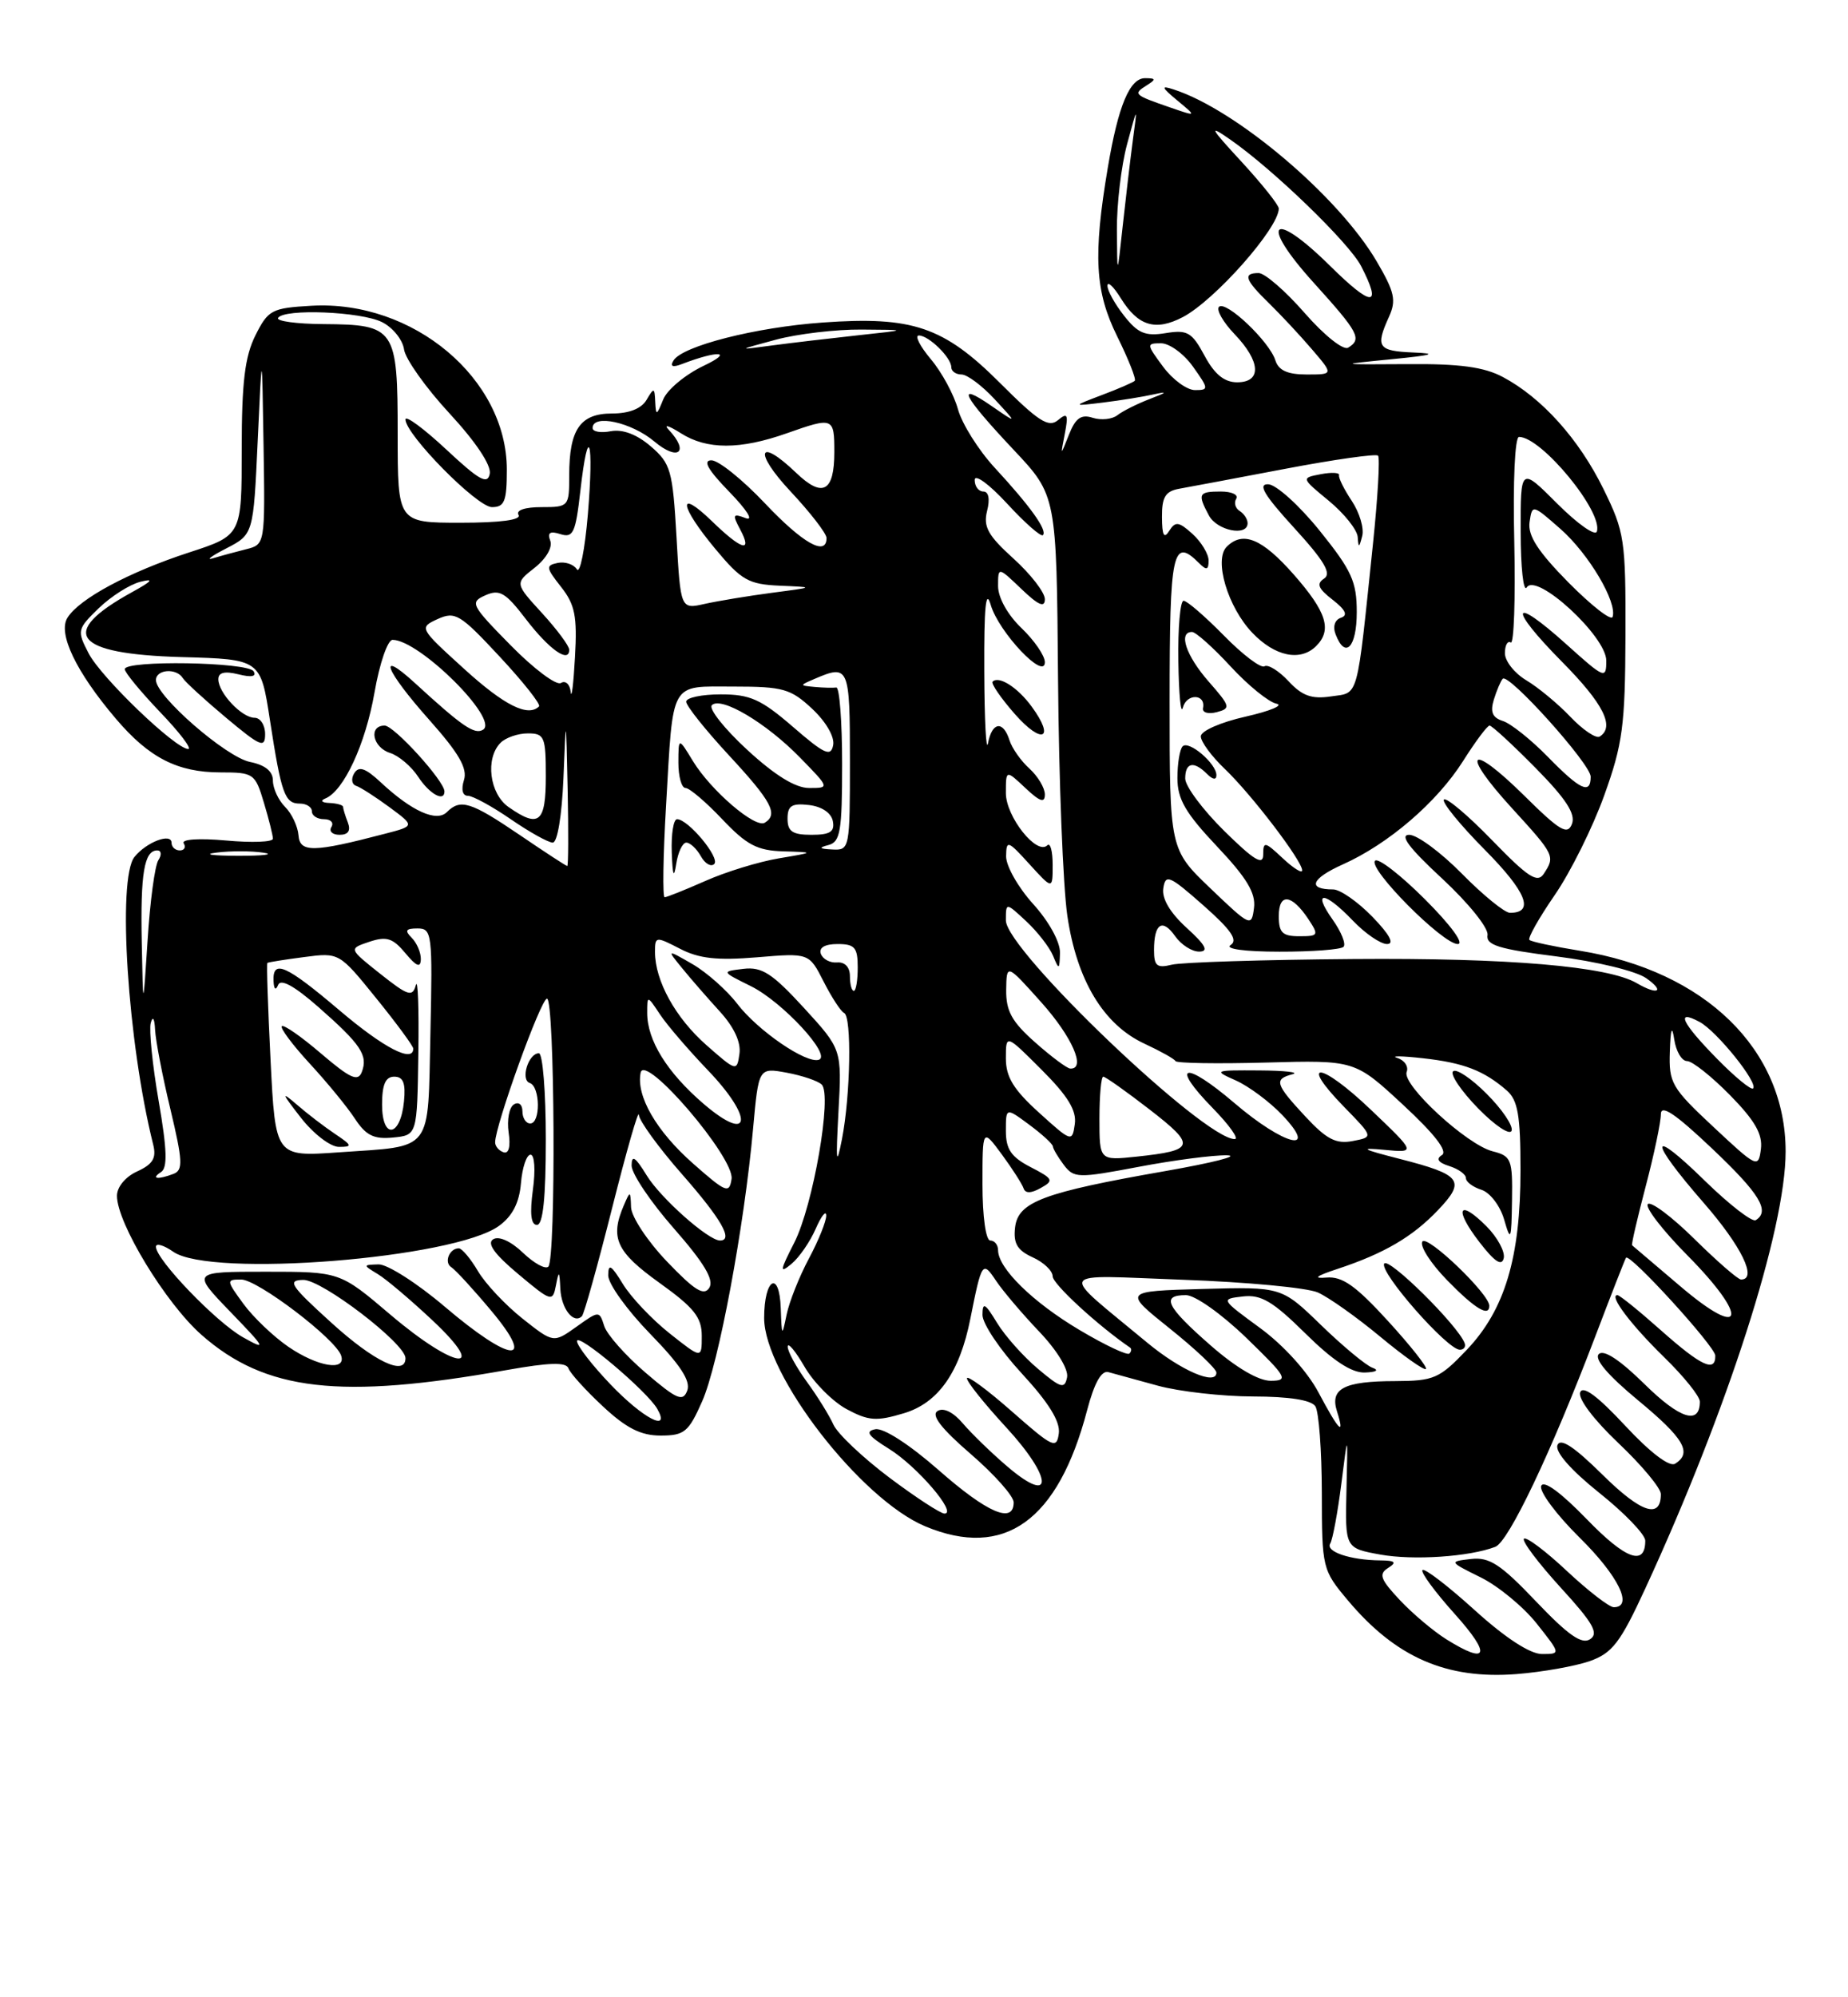 <?xml version="1.0" encoding="UTF-8" standalone="no"?>
<!DOCTYPE svg PUBLIC "-//W3C//DTD SVG 1.1//EN" "http://www.w3.org/Graphics/SVG/1.1/DTD/svg11.dtd" >
<svg xmlns="http://www.w3.org/2000/svg" xmlns:xlink="http://www.w3.org/1999/xlink" version="1.1" viewBox="0 0 237 256">
 <g >
 <path fill="currentColor"
d=" M 203.88 212.91 C 206.78 211.88 207.80 210.55 211.00 203.61 C 221.56 180.72 229.00 157.57 229.00 147.59 C 229.00 134.51 218.68 124.45 202.61 121.86 C 199.28 121.32 196.36 120.70 196.14 120.47 C 195.91 120.24 197.37 117.65 199.39 114.72 C 201.41 111.79 204.27 106.04 205.74 101.94 C 208.11 95.35 208.42 93.01 208.46 81.50 C 208.50 69.18 208.35 68.19 205.64 62.68 C 202.50 56.28 197.73 50.97 192.73 48.32 C 190.33 47.04 187.19 46.61 180.50 46.67 C 171.50 46.73 171.50 46.73 178.50 46.04 C 183.79 45.52 184.46 45.31 181.25 45.18 C 176.71 44.99 176.37 44.49 178.13 40.61 C 179.09 38.50 178.86 37.43 176.56 33.51 C 171.66 25.16 158.51 14.03 150.50 11.46 C 148.85 10.92 148.93 11.17 151.00 12.89 C 153.50 14.96 153.50 14.96 150.00 13.75 C 145.42 12.17 145.30 12.05 147.03 10.96 C 148.29 10.17 148.26 10.03 146.87 10.02 C 144.89 10.00 143.41 13.54 142.07 21.50 C 140.17 32.79 140.43 37.36 143.28 43.12 C 144.72 46.04 145.74 48.60 145.53 48.81 C 145.32 49.01 143.43 49.84 141.32 50.63 C 137.50 52.08 137.50 52.08 141.50 51.59 C 143.70 51.32 146.62 50.85 148.00 50.54 C 149.80 50.14 149.66 50.30 147.50 51.12 C 145.85 51.75 143.96 52.70 143.30 53.22 C 142.64 53.74 141.22 53.89 140.14 53.55 C 138.65 53.07 137.93 53.58 137.09 55.71 C 135.99 58.50 135.99 58.50 136.56 55.58 C 137.04 53.10 136.90 52.84 135.67 53.86 C 134.48 54.85 133.16 54.00 128.27 49.11 C 121.03 41.87 117.04 40.51 105.50 41.34 C 96.91 41.95 87.53 44.34 86.38 46.20 C 85.90 46.97 86.25 47.12 87.43 46.67 C 92.15 44.86 94.18 45.02 90.23 46.89 C 87.89 48.01 85.55 49.95 85.05 51.21 C 84.21 53.29 84.12 53.32 84.03 51.50 C 83.95 49.66 83.86 49.64 82.92 51.25 C 82.26 52.38 80.68 53.00 78.49 53.00 C 74.41 53.00 73.00 55.03 73.00 60.93 C 73.00 64.93 72.94 65.00 69.44 65.00 C 67.32 65.00 66.13 65.40 66.50 66.00 C 66.89 66.64 64.18 67.00 59.06 67.00 C 51.00 67.00 51.00 67.00 51.00 55.62 C 51.00 42.05 50.70 41.61 41.50 41.54 C 38.04 41.52 35.41 41.16 35.66 40.75 C 36.41 39.53 46.29 39.93 49.00 41.29 C 50.38 41.98 51.65 43.56 51.82 44.80 C 52.00 46.03 54.62 49.72 57.65 52.99 C 61.01 56.62 63.02 59.63 62.81 60.72 C 62.53 62.16 61.46 61.56 57.23 57.61 C 54.35 54.93 52.00 53.19 52.00 53.76 C 52.00 55.69 61.18 65.00 63.09 65.00 C 64.70 65.00 65.00 64.26 65.00 60.20 C 65.00 48.53 52.98 38.45 39.95 39.19 C 34.84 39.48 34.39 39.72 32.75 43.00 C 31.40 45.70 31.00 49.03 31.00 57.55 C 31.00 68.61 31.00 68.61 24.25 70.81 C 16.52 73.33 10.17 76.74 8.65 79.18 C 7.39 81.19 9.76 86.13 14.85 92.11 C 19.11 97.13 22.77 99.00 28.29 99.00 C 32.52 99.00 32.73 99.14 33.84 102.87 C 34.48 104.99 35.00 107.08 35.00 107.50 C 35.00 107.93 32.30 108.03 29.00 107.73 C 25.53 107.42 23.23 107.57 23.56 108.09 C 23.87 108.59 23.64 109.00 23.06 109.00 C 22.48 109.00 22.00 108.56 22.00 108.03 C 22.00 106.71 18.79 107.92 17.25 109.83 C 15.01 112.61 16.38 133.68 19.65 146.72 C 20.08 148.44 19.60 149.22 17.60 150.14 C 16.09 150.82 15.00 152.14 15.00 153.27 C 15.00 156.77 21.25 167.05 25.84 171.09 C 34.04 178.31 43.59 179.41 65.00 175.60 C 70.45 174.63 72.61 174.57 72.90 175.38 C 73.11 176.00 75.10 178.19 77.31 180.25 C 80.32 183.06 82.19 184.00 84.72 184.00 C 87.77 184.00 88.31 183.55 90.05 179.61 C 92.16 174.86 95.45 157.24 96.58 144.67 C 97.29 136.83 97.29 136.83 100.90 137.49 C 102.88 137.86 104.90 138.54 105.38 139.01 C 106.75 140.33 104.28 154.54 101.86 159.28 C 100.00 162.92 99.96 163.28 101.51 161.99 C 102.50 161.17 103.89 159.15 104.61 157.50 C 105.33 155.85 105.94 155.08 105.96 155.79 C 105.98 156.50 104.99 158.97 103.75 161.29 C 102.51 163.61 101.22 166.85 100.88 168.50 C 100.29 171.37 100.26 171.33 100.13 167.69 C 99.96 162.71 98.00 163.85 98.00 168.93 C 98.00 176.18 110.36 192.16 118.65 195.63 C 128.81 199.87 135.69 194.95 139.42 180.75 C 140.34 177.26 141.25 175.62 142.15 175.87 C 142.89 176.07 145.75 176.86 148.50 177.61 C 151.25 178.36 156.74 178.98 160.69 178.99 C 165.33 179.00 168.17 179.44 168.69 180.25 C 169.14 180.94 169.51 185.92 169.52 191.33 C 169.53 200.99 169.59 201.23 172.85 205.11 C 179.00 212.44 185.50 215.27 194.50 214.57 C 197.80 214.31 202.02 213.56 203.88 212.91 Z  M 185.50 210.12 C 183.85 209.09 181.16 206.83 179.52 205.08 C 177.03 202.43 176.78 201.75 178.02 200.97 C 179.17 200.24 178.95 200.02 177.00 200.00 C 173.16 199.96 169.96 198.88 170.60 197.84 C 170.91 197.33 171.55 193.89 172.02 190.20 C 172.86 183.50 172.86 183.50 172.68 190.96 C 172.50 198.43 172.50 198.43 177.00 199.25 C 181.25 200.02 188.43 199.54 191.77 198.26 C 193.48 197.60 198.90 186.22 204.51 171.50 C 206.60 166.00 208.41 161.37 208.53 161.21 C 209.00 160.57 219.96 172.58 219.98 173.75 C 220.02 175.96 218.18 175.10 213.00 170.50 C 210.21 168.02 207.71 166.00 207.43 166.00 C 206.29 166.00 209.14 169.78 213.42 173.96 C 215.94 176.41 218.00 178.97 218.00 179.65 C 218.00 182.68 215.44 181.87 210.91 177.41 C 207.75 174.30 205.67 172.93 205.04 173.56 C 204.42 174.18 206.20 176.27 210.04 179.45 C 215.97 184.35 217.07 186.22 214.82 187.61 C 214.10 188.06 211.61 186.16 208.41 182.72 C 204.89 178.94 203.01 177.54 202.65 178.46 C 202.35 179.26 204.40 181.98 207.56 184.97 C 210.55 187.80 213.00 190.74 213.00 191.50 C 213.00 194.74 210.47 193.91 205.54 189.04 C 201.86 185.41 200.11 184.26 199.74 185.23 C 199.41 186.09 201.45 188.42 205.10 191.34 C 208.35 193.93 211.00 196.69 211.00 197.47 C 211.00 200.79 208.48 199.87 203.49 194.71 C 200.14 191.26 197.96 189.67 197.65 190.46 C 197.39 191.16 199.60 194.14 202.58 197.08 C 207.56 201.99 209.52 206.00 206.96 206.00 C 206.38 206.00 203.68 203.91 200.94 201.35 C 198.21 198.79 195.73 196.93 195.44 197.22 C 195.15 197.51 197.27 200.32 200.13 203.46 C 204.31 208.02 205.07 209.35 203.93 210.10 C 202.86 210.81 201.12 209.59 197.00 205.27 C 192.44 200.48 191.01 199.55 188.65 199.82 C 185.81 200.15 185.82 200.16 189.90 202.18 C 192.15 203.29 195.38 205.96 197.08 208.10 C 200.17 212.00 200.17 212.00 197.75 212.00 C 196.23 212.00 193.06 209.94 189.13 206.38 C 185.71 203.28 182.70 200.97 182.43 201.24 C 182.16 201.50 184.02 204.03 186.56 206.86 C 191.29 212.12 190.85 213.46 185.50 210.12 Z  M 114.02 189.36 C 110.62 186.80 107.41 183.76 106.89 182.61 C 106.37 181.45 104.84 178.97 103.47 177.10 C 102.11 175.23 101.01 173.21 101.02 172.60 C 101.04 172.00 102.00 173.15 103.18 175.18 C 104.35 177.20 106.78 179.64 108.57 180.61 C 111.39 182.12 112.39 182.20 115.92 181.14 C 120.33 179.82 123.08 175.91 124.45 169.00 C 125.90 161.72 126.01 161.56 127.74 164.16 C 128.60 165.45 131.07 168.36 133.24 170.64 C 135.53 173.03 137.05 175.51 136.85 176.53 C 136.54 178.07 136.06 177.93 133.11 175.44 C 131.24 173.87 128.88 171.22 127.86 169.54 C 126.32 167.01 126.01 166.84 126.00 168.54 C 126.00 169.67 128.27 173.04 131.04 176.04 C 134.50 179.79 135.99 182.20 135.79 183.72 C 135.52 185.77 135.03 185.54 129.75 180.89 C 126.59 178.11 124.00 176.21 124.01 176.67 C 124.01 177.13 126.27 179.95 129.04 182.95 C 135.02 189.44 135.17 193.05 129.24 188.01 C 127.18 186.26 124.60 183.75 123.49 182.45 C 122.26 181.00 121.01 180.38 120.24 180.85 C 119.38 181.38 120.70 183.09 124.50 186.37 C 127.52 188.98 130.00 191.76 130.00 192.56 C 130.00 195.37 126.64 193.93 120.37 188.42 C 116.63 185.14 113.30 182.99 112.26 183.19 C 110.91 183.45 111.32 184.03 114.01 185.70 C 117.60 187.92 122.82 194.00 121.13 194.00 C 120.62 194.00 117.42 191.91 114.02 189.36 Z  M 169.09 178.47 C 167.68 175.81 164.60 172.41 161.61 170.22 C 156.54 166.51 156.53 166.50 159.40 166.17 C 161.73 165.90 163.25 166.80 167.42 170.92 C 170.94 174.39 173.34 175.98 175.03 175.92 C 176.52 175.87 176.90 175.63 176.00 175.30 C 175.18 175.01 172.22 172.55 169.43 169.85 C 164.36 164.93 164.36 164.93 154.21 165.21 C 144.05 165.50 144.05 165.50 150.02 170.28 C 153.31 172.91 156.00 175.45 156.00 175.93 C 156.00 177.64 151.45 175.67 147.15 172.11 C 135.59 162.51 135.07 163.43 151.71 164.03 C 159.85 164.32 167.63 165.05 169.01 165.66 C 170.39 166.27 173.99 168.82 177.00 171.32 C 180.01 173.82 182.65 175.68 182.87 175.47 C 183.09 175.25 180.89 172.47 177.99 169.30 C 173.87 164.79 172.14 163.57 170.11 163.75 C 168.33 163.90 168.78 163.55 171.50 162.65 C 177.48 160.68 181.17 158.53 184.44 155.08 C 188.02 151.32 187.44 150.57 179.48 148.53 C 174.63 147.29 174.27 147.07 177.55 147.38 C 181.60 147.76 181.60 147.76 175.79 142.22 C 169.35 136.08 166.44 135.80 172.39 141.89 C 176.15 145.74 176.15 145.74 173.48 146.25 C 171.35 146.66 170.13 146.03 167.43 143.13 C 163.54 138.95 163.35 138.32 165.75 137.69 C 166.71 137.44 164.80 137.22 161.50 137.20 C 155.68 137.16 155.59 137.20 158.50 138.49 C 160.15 139.23 162.82 141.21 164.44 142.91 C 169.25 147.97 164.68 146.83 158.31 141.38 C 151.89 135.90 149.97 136.34 155.52 142.02 C 157.66 144.21 158.93 146.00 158.35 146.00 C 154.37 146.00 129.00 121.77 129.00 117.97 C 129.00 115.65 129.00 115.65 131.61 118.08 C 133.04 119.41 134.59 121.40 135.05 122.50 C 135.81 124.36 135.88 124.33 135.94 122.12 C 135.97 120.74 134.53 118.11 132.50 115.87 C 130.57 113.74 129.01 110.98 129.03 109.75 C 129.06 107.64 129.24 107.70 132.03 110.77 C 135.00 114.03 135.00 114.03 135.00 110.85 C 135.00 109.10 134.70 107.97 134.32 108.34 C 132.98 109.69 129.00 104.68 129.00 101.65 C 129.00 98.65 129.00 98.65 131.50 101.00 C 133.37 102.76 134.00 102.97 134.00 101.83 C 134.00 100.99 133.11 99.51 132.03 98.52 C 130.94 97.54 129.78 95.90 129.46 94.87 C 128.65 92.32 127.23 92.52 126.71 95.25 C 126.47 96.49 126.25 92.33 126.23 86.00 C 126.19 77.78 126.43 75.37 127.06 77.54 C 128.08 81.02 134.00 87.29 134.00 84.87 C 134.00 84.05 132.65 82.08 131.00 80.50 C 129.23 78.81 128.00 76.60 128.00 75.13 C 128.00 72.63 128.00 72.63 131.00 75.50 C 133.17 77.58 134.00 77.94 134.00 76.80 C 134.00 75.94 132.19 73.60 129.98 71.60 C 126.71 68.64 126.08 67.52 126.59 65.49 C 126.98 63.96 126.79 63.00 126.11 63.00 C 125.50 63.00 125.00 62.34 125.00 61.52 C 125.00 60.70 126.85 62.05 129.15 64.54 C 131.43 67.02 133.50 68.84 133.75 68.59 C 134.35 67.98 132.12 64.87 127.54 59.92 C 125.49 57.69 123.38 54.34 122.86 52.47 C 122.35 50.60 120.78 47.70 119.37 46.03 C 117.97 44.36 117.28 43.00 117.84 43.00 C 119.11 43.00 122.00 45.83 122.00 47.07 C 122.00 47.58 122.59 48.00 123.31 48.00 C 124.04 48.00 125.95 49.43 127.56 51.17 C 130.50 54.34 130.50 54.34 127.11 52.00 C 122.48 48.81 123.45 50.70 130.00 57.66 C 135.50 63.50 135.50 63.50 135.69 87.00 C 135.79 99.93 136.33 113.59 136.88 117.36 C 138.09 125.65 141.53 131.35 146.79 133.78 C 148.83 134.73 150.61 135.72 150.75 136.00 C 150.88 136.28 156.12 136.36 162.38 136.19 C 173.76 135.88 173.76 135.88 179.93 141.60 C 184.00 145.37 185.70 147.57 184.92 148.05 C 184.13 148.54 184.44 149.01 185.87 149.46 C 187.04 149.83 188.00 150.52 188.00 151.00 C 188.00 151.48 188.89 152.15 189.99 152.50 C 191.09 152.85 192.39 154.55 192.90 156.31 C 193.74 159.22 193.83 159.00 193.91 153.86 C 193.99 148.61 193.82 148.17 191.44 147.57 C 188.12 146.74 179.77 139.04 180.40 137.40 C 180.67 136.70 180.13 135.89 179.19 135.60 C 178.26 135.32 179.75 135.33 182.50 135.64 C 187.72 136.22 190.31 137.22 193.25 139.78 C 194.66 141.02 195.00 142.97 195.00 149.97 C 195.00 161.18 193.00 167.86 188.12 173.00 C 184.60 176.70 183.90 177.00 178.90 177.02 C 172.37 177.03 170.54 177.98 171.46 180.88 C 172.52 184.22 171.70 183.38 169.09 178.47 Z  M 187.83 172.14 C 186.94 169.84 178.07 161.08 177.52 161.96 C 176.86 163.04 185.61 173.00 187.22 173.00 C 187.74 173.00 188.02 172.61 187.83 172.14 Z  M 191.00 167.36 C 191.00 165.85 183.00 158.19 182.41 159.14 C 182.06 159.71 183.49 161.94 185.59 164.09 C 189.16 167.75 191.00 168.86 191.00 167.36 Z  M 190.63 157.17 C 187.03 153.57 186.44 154.95 189.75 159.23 C 191.68 161.73 192.60 162.34 192.85 161.26 C 193.04 160.43 192.04 158.59 190.63 157.17 Z  M 190.65 140.19 C 188.68 138.21 186.74 136.92 186.35 137.32 C 185.95 137.71 187.40 139.84 189.55 142.05 C 191.71 144.26 193.65 145.56 193.86 144.92 C 194.07 144.29 192.63 142.16 190.65 140.19 Z  M 132.32 90.58 C 130.52 88.11 128.10 86.57 127.30 87.37 C 127.07 87.60 128.35 89.47 130.15 91.52 C 133.64 95.49 135.37 94.75 132.32 90.58 Z  M 78.33 177.48 C 75.95 175.00 74.00 172.48 74.00 171.90 C 74.00 170.72 83.02 178.33 84.30 180.59 C 86.04 183.66 82.47 181.80 78.33 177.48 Z  M 82.80 175.95 C 80.23 173.75 77.83 171.05 77.49 169.96 C 76.86 167.98 76.83 167.98 73.92 170.06 C 70.98 172.15 70.98 172.15 67.00 169.00 C 64.82 167.27 62.25 164.54 61.30 162.93 C 60.35 161.32 59.24 160.00 58.84 160.00 C 57.62 160.00 56.91 161.83 57.89 162.43 C 58.40 162.75 60.70 165.25 63.00 168.00 C 68.86 174.99 65.54 174.71 57.05 167.49 C 53.50 164.47 49.67 162.03 48.55 162.06 C 46.53 162.12 46.53 162.14 48.46 163.31 C 49.54 163.96 52.69 166.63 55.46 169.23 C 62.85 176.17 58.36 175.55 50.05 168.49 C 43.59 163.00 43.59 163.00 34.08 163.00 C 24.58 163.00 24.58 163.00 29.54 168.14 C 34.12 172.88 34.24 173.13 31.14 171.39 C 27.70 169.45 20.00 161.45 20.00 159.80 C 20.00 159.30 21.00 159.59 22.22 160.44 C 27.01 163.80 58.26 161.31 64.00 157.12 C 65.72 155.87 66.60 154.16 66.81 151.65 C 66.98 149.64 67.53 148.00 68.04 148.00 C 68.56 148.00 68.69 149.98 68.34 152.50 C 67.93 155.55 68.09 157.00 68.86 157.00 C 69.64 157.00 70.00 153.54 70.00 146.00 C 70.00 139.95 69.60 135.00 69.11 135.00 C 67.76 135.00 66.72 138.41 67.94 138.81 C 69.29 139.26 69.34 144.00 68.00 144.00 C 67.45 144.00 67.00 143.30 67.00 142.44 C 67.00 141.57 66.52 141.18 65.90 141.56 C 65.30 141.93 65.00 143.55 65.23 145.15 C 65.50 146.95 65.25 147.92 64.58 147.69 C 63.99 147.50 63.50 146.92 63.50 146.42 C 63.50 144.26 69.37 128.00 70.15 128.00 C 71.15 128.00 71.32 161.35 70.32 162.35 C 69.94 162.72 68.48 161.92 67.06 160.56 C 65.52 159.09 63.98 158.39 63.25 158.84 C 62.41 159.36 63.42 160.76 66.45 163.29 C 70.72 166.87 70.88 166.91 71.30 164.74 C 71.67 162.79 71.75 162.85 71.86 165.19 C 71.99 167.76 73.57 169.76 74.63 168.70 C 74.91 168.42 76.65 162.19 78.50 154.85 C 80.35 147.51 81.89 142.13 81.93 142.89 C 81.97 143.65 84.47 147.10 87.50 150.54 C 92.51 156.25 94.09 159.00 92.34 159.00 C 90.84 159.00 84.69 153.54 82.92 150.63 C 81.48 148.28 81.01 147.97 81.00 149.39 C 81.00 150.43 83.44 154.06 86.42 157.45 C 90.29 161.86 91.60 164.04 90.97 165.05 C 90.29 166.15 89.10 165.42 85.55 161.71 C 83.05 159.10 80.97 155.96 80.93 154.73 C 80.86 152.60 80.82 152.59 80.00 154.50 C 78.21 158.67 79.03 160.45 84.55 164.41 C 89.02 167.61 90.00 168.84 90.00 171.24 C 90.00 174.17 90.00 174.17 85.87 170.90 C 83.60 169.10 80.90 166.25 79.88 164.57 C 78.38 162.12 78.01 161.90 78.00 163.47 C 78.00 164.56 80.43 167.93 83.39 170.97 C 87.24 174.92 88.60 176.99 88.14 178.23 C 87.58 179.71 86.83 179.39 82.80 175.95 Z  M 155.23 172.42 C 149.56 167.46 148.85 166.00 152.09 166.00 C 153.26 166.00 156.65 168.40 159.84 171.48 C 165.04 176.52 165.30 176.96 162.98 176.98 C 161.40 176.99 158.52 175.30 155.23 172.42 Z  M 36.98 172.62 C 35.07 171.31 32.47 168.83 31.22 167.12 C 29.01 164.10 29.00 164.00 30.93 164.00 C 33.03 164.00 43.05 171.61 43.75 173.75 C 44.43 175.80 40.72 175.18 36.98 172.62 Z  M 42.50 169.54 C 37.23 164.76 36.79 164.09 38.89 164.05 C 41.27 164.00 52.00 172.21 52.00 174.08 C 52.00 176.44 47.97 174.51 42.50 169.54 Z  M 138.43 170.46 C 132.45 166.91 128.01 162.56 128.00 160.25 C 128.00 159.56 127.55 159.00 127.00 159.00 C 126.43 159.00 126.00 155.94 126.00 151.81 C 126.00 144.61 126.00 144.61 128.47 147.95 C 129.82 149.79 131.08 151.75 131.27 152.31 C 131.49 152.98 132.23 152.97 133.47 152.27 C 135.19 151.32 135.08 151.09 132.17 149.59 C 129.68 148.30 129.00 147.31 129.00 144.94 C 129.00 141.94 129.00 141.94 132.00 144.16 C 133.65 145.38 135.01 146.63 135.03 146.94 C 135.05 147.25 135.68 148.31 136.43 149.31 C 137.73 151.02 138.24 151.03 146.01 149.56 C 150.53 148.70 155.63 148.04 157.36 148.08 C 159.09 148.13 155.55 149.03 149.50 150.09 C 133.78 152.84 130.57 154.04 130.18 157.32 C 129.94 159.37 130.46 160.25 132.43 161.15 C 133.85 161.79 135.00 162.89 135.00 163.59 C 135.00 164.57 140.80 169.90 144.92 172.72 C 145.15 172.87 145.11 173.22 144.84 173.49 C 144.57 173.76 141.69 172.40 138.43 170.46 Z  M 215.50 164.87 C 212.20 162.06 209.41 159.70 209.31 159.61 C 209.20 159.52 209.99 156.11 211.06 152.04 C 212.13 147.97 213.00 143.82 213.00 142.82 C 213.00 141.51 214.81 142.71 219.50 147.15 C 225.67 152.98 227.05 155.23 225.17 156.39 C 224.72 156.68 221.79 154.41 218.67 151.37 C 211.44 144.30 211.34 145.96 218.50 154.18 C 223.35 159.74 225.42 164.00 223.28 164.00 C 222.89 164.00 220.20 161.66 217.31 158.81 C 214.41 155.95 211.73 153.94 211.33 154.33 C 210.94 154.73 213.22 157.69 216.40 160.90 C 224.37 168.95 223.70 171.85 215.50 164.87 Z  M 88.89 149.14 C 84.16 144.97 81.56 140.46 82.16 137.49 C 82.68 134.91 94.23 148.40 93.82 151.11 C 93.53 153.03 93.11 152.86 88.89 149.14 Z  M 20.65 150.23 C 21.50 149.69 21.43 147.37 20.35 141.13 C 19.55 136.52 19.10 132.02 19.33 131.13 C 19.59 130.16 19.82 130.52 19.89 132.00 C 19.96 133.38 20.84 137.97 21.86 142.20 C 23.43 148.78 23.49 149.98 22.27 150.45 C 20.24 151.23 19.29 151.10 20.65 150.23 Z  M 107.53 142.50 C 107.97 134.50 107.97 134.50 103.09 129.17 C 99.04 124.76 97.72 123.90 95.35 124.18 C 92.50 124.52 92.50 124.52 96.28 126.39 C 100.34 128.39 106.70 135.27 105.02 135.83 C 103.40 136.37 97.18 132.10 94.55 128.66 C 93.22 126.92 90.64 124.64 88.82 123.58 C 85.50 121.67 85.50 121.67 87.47 124.08 C 88.55 125.41 90.73 127.91 92.30 129.63 C 94.14 131.64 95.05 133.60 94.83 135.08 C 94.51 137.35 94.43 137.33 90.60 133.96 C 86.63 130.47 84.00 125.71 84.00 122.01 C 84.00 120.01 84.10 120.00 87.20 121.60 C 89.64 122.87 91.98 123.12 97.08 122.70 C 103.76 122.14 103.76 122.14 105.63 125.82 C 106.66 127.84 107.84 129.65 108.25 129.83 C 109.25 130.28 109.08 140.35 107.98 146.00 C 107.26 149.66 107.18 149.01 107.53 142.50 Z  M 219.75 144.45 C 214.38 139.44 214.01 138.80 214.15 134.79 C 214.25 131.81 214.43 131.34 214.72 133.25 C 214.95 134.76 215.68 136.00 216.36 136.00 C 217.03 136.00 219.51 137.97 221.87 140.37 C 225.07 143.63 226.07 145.38 225.83 147.28 C 225.51 149.75 225.33 149.67 219.75 144.45 Z  M 141.00 143.38 C 141.00 140.42 141.22 138.00 141.49 138.00 C 141.76 138.00 144.45 139.90 147.46 142.23 C 153.44 146.86 153.27 147.45 145.75 148.25 C 141.00 148.75 141.00 148.75 141.00 143.38 Z  M 34.70 135.93 C 34.36 129.14 34.17 123.51 34.29 123.42 C 34.41 123.33 36.52 122.99 39.00 122.67 C 43.50 122.08 43.50 122.08 48.25 127.95 C 50.86 131.17 53.00 134.08 53.00 134.40 C 53.00 136.28 49.23 134.33 43.54 129.50 C 36.68 123.68 34.95 122.91 35.08 125.75 C 35.13 126.81 35.36 127.00 35.67 126.24 C 36.00 125.41 37.75 126.37 40.84 129.08 C 46.29 133.87 47.22 135.26 46.40 137.40 C 45.91 138.68 44.92 138.23 41.18 135.04 C 38.65 132.87 36.38 131.29 36.14 131.53 C 35.90 131.76 37.51 133.92 39.72 136.32 C 41.93 138.71 44.54 141.89 45.52 143.39 C 46.93 145.54 47.95 146.04 50.40 145.80 C 53.50 145.50 53.50 145.50 53.65 135.00 C 53.74 129.22 53.59 125.30 53.33 126.27 C 52.90 127.83 52.34 127.65 48.77 124.82 C 44.71 121.60 44.71 121.60 47.37 120.71 C 49.57 119.98 50.37 120.23 51.98 122.16 C 53.42 123.89 53.94 124.09 53.97 122.95 C 53.99 122.10 53.46 120.86 52.80 120.20 C 51.87 119.27 52.03 119.00 53.55 119.00 C 55.40 119.00 55.48 119.67 55.20 132.41 C 54.85 147.92 55.69 146.84 43.41 147.70 C 35.32 148.27 35.32 148.27 34.70 135.93 Z  M 42.97 145.34 C 41.61 144.43 39.41 142.75 38.08 141.59 C 36.02 139.82 36.10 140.07 38.58 143.25 C 40.20 145.33 42.38 147.00 43.47 147.00 C 45.23 147.00 45.18 146.82 42.97 145.34 Z  M 133.25 142.61 C 129.98 139.65 129.00 138.05 129.00 135.65 C 129.00 132.53 129.00 132.53 133.59 137.12 C 136.95 140.48 138.09 142.34 137.84 144.08 C 137.51 146.41 137.41 146.38 133.25 142.61 Z  M 49.00 141.58 C 49.00 139.00 49.44 138.00 50.56 138.00 C 51.72 138.00 52.04 138.83 51.81 141.17 C 51.36 145.76 49.00 146.10 49.00 141.58 Z  M 90.22 141.47 C 85.55 137.45 83.00 133.35 83.00 129.83 C 83.00 127.55 83.00 127.55 84.65 130.03 C 85.55 131.39 88.30 134.58 90.74 137.13 C 96.73 143.36 96.33 146.70 90.22 141.47 Z  M 220.19 135.69 C 215.67 131.09 214.83 129.30 217.96 130.98 C 220.17 132.16 225.52 138.81 224.83 139.51 C 224.58 139.75 222.49 138.04 220.19 135.69 Z  M 132.75 133.60 C 129.77 130.97 129.01 129.59 129.04 126.89 C 129.09 123.50 129.09 123.50 133.54 128.47 C 137.51 132.90 139.33 137.07 137.25 136.96 C 136.84 136.94 134.81 135.43 132.75 133.60 Z  M 18.18 120.83 C 18.00 111.95 18.49 109.00 20.17 109.00 C 20.69 109.00 20.76 109.56 20.31 110.25 C 19.86 110.94 19.24 115.55 18.93 120.50 C 18.35 129.50 18.35 129.50 18.18 120.83 Z  M 109.00 125.11 C 109.00 123.97 108.35 123.28 107.36 123.36 C 106.45 123.44 105.52 122.94 105.27 122.25 C 105.00 121.46 105.78 121.00 107.42 121.00 C 109.62 121.00 110.00 121.44 110.00 124.00 C 110.00 125.65 109.78 127.00 109.50 127.00 C 109.22 127.00 109.00 126.15 109.00 125.11 Z  M 209.92 126.02 C 206.22 123.85 193.45 122.76 173.52 122.92 C 161.97 123.01 151.51 123.34 150.27 123.65 C 148.37 124.12 148.00 123.81 148.00 121.78 C 148.00 118.36 149.07 117.66 150.72 120.01 C 151.49 121.10 152.88 121.99 153.81 121.97 C 155.05 121.95 154.62 121.14 152.19 118.93 C 150.06 116.99 148.98 115.17 149.19 113.85 C 149.47 111.99 149.98 112.21 154.32 116.04 C 157.89 119.19 158.80 120.51 157.82 121.13 C 157.04 121.62 159.62 121.98 164.08 121.98 C 168.25 121.99 171.95 121.71 172.30 121.36 C 172.65 121.01 172.02 119.44 170.90 117.86 C 168.23 114.10 169.85 114.19 173.50 118.00 C 175.08 119.65 177.05 121.00 177.88 121.00 C 178.87 121.00 178.22 119.79 176.00 117.50 C 174.13 115.58 171.87 114.00 170.97 114.00 C 167.61 114.00 168.14 112.62 172.20 110.80 C 178.08 108.17 184.30 102.82 187.65 97.52 C 189.22 95.04 190.74 93.00 191.03 93.00 C 191.33 93.00 193.98 95.44 196.92 98.42 C 200.82 102.37 202.09 104.32 201.60 105.60 C 201.03 107.08 200.06 106.51 195.49 101.99 C 188.44 95.03 187.19 96.24 193.87 103.55 C 199.39 109.59 199.47 109.74 197.98 112.00 C 197.17 113.23 195.98 112.46 191.37 107.71 C 188.28 104.52 185.49 102.17 185.18 102.48 C 184.87 102.80 187.23 105.70 190.43 108.93 C 195.77 114.32 196.84 117.00 193.65 117.00 C 192.98 117.00 190.21 114.75 187.50 112.00 C 184.79 109.25 181.75 107.00 180.73 107.00 C 179.44 107.00 180.71 108.69 184.96 112.62 C 188.34 115.76 190.91 118.95 190.77 119.84 C 190.55 121.14 192.20 121.65 199.64 122.59 C 204.74 123.23 209.81 124.46 211.11 125.37 C 213.57 127.09 212.63 127.60 209.92 126.02 Z  M 182.78 115.30 C 179.64 112.16 176.75 109.92 176.35 110.32 C 175.37 111.29 185.01 121.00 186.95 121.00 C 187.83 121.00 186.07 118.59 182.78 115.30 Z  M 164.00 117.42 C 164.00 114.42 165.65 114.59 167.79 117.80 C 169.16 119.88 169.10 120.00 166.62 120.00 C 164.47 120.00 164.00 119.54 164.00 117.42 Z  M 155.25 113.88 C 150.00 108.86 150.00 108.86 150.00 89.93 C 150.00 70.58 150.38 68.78 153.80 72.20 C 154.73 73.13 155.00 73.06 155.00 71.85 C 155.00 71.01 154.07 69.47 152.94 68.44 C 151.18 66.85 150.74 66.79 149.95 68.04 C 149.28 69.11 149.03 68.64 149.02 66.27 C 149.00 63.70 149.46 62.96 151.25 62.64 C 152.49 62.42 158.62 61.27 164.88 60.08 C 171.14 58.89 176.47 58.14 176.73 58.40 C 176.99 58.66 176.70 63.74 176.08 69.69 C 173.96 90.01 174.31 88.73 170.70 89.26 C 168.22 89.63 166.99 89.19 165.25 87.31 C 164.01 85.98 162.62 85.12 162.16 85.40 C 161.70 85.68 159.36 83.91 156.96 81.46 C 154.55 79.01 152.23 77.00 151.79 77.00 C 151.36 77.00 151.05 80.49 151.12 84.75 C 151.18 89.01 151.44 91.69 151.70 90.69 C 152.18 88.85 154.67 88.92 154.28 90.77 C 154.17 91.33 154.95 91.56 156.04 91.28 C 157.87 90.80 157.80 90.54 155.00 87.35 C 152.10 84.04 151.08 81.00 152.87 81.00 C 153.35 81.00 155.58 82.99 157.82 85.42 C 160.05 87.84 162.70 89.99 163.69 90.19 C 164.69 90.39 162.91 91.13 159.75 91.85 C 156.54 92.57 154.00 93.69 154.00 94.38 C 154.00 95.07 155.39 96.95 157.08 98.56 C 160.51 101.83 167.00 110.33 167.00 111.56 C 167.00 111.99 165.88 111.29 164.50 110.00 C 162.21 107.85 162.00 107.81 162.00 109.54 C 162.00 110.98 160.83 110.27 157.00 106.50 C 154.25 103.79 152.00 100.77 152.00 99.79 C 152.00 97.72 153.09 97.49 154.80 99.20 C 155.54 99.94 156.00 100.00 156.00 99.35 C 156.00 97.87 152.47 94.86 151.67 95.66 C 151.30 96.03 151.00 97.86 151.00 99.73 C 151.00 102.43 152.03 104.20 156.07 108.48 C 159.90 112.53 161.07 114.47 160.82 116.38 C 160.51 118.83 160.35 118.76 155.25 113.88 Z  M 168.80 82.80 C 170.86 80.74 170.14 78.44 165.92 73.64 C 161.86 69.03 159.39 68.01 157.32 70.08 C 155.65 71.75 157.46 77.83 160.61 81.11 C 163.51 84.15 166.78 84.82 168.80 82.80 Z  M 174.00 78.46 C 174.00 74.54 173.35 73.12 169.25 68.03 C 166.64 64.79 163.67 62.11 162.65 62.07 C 161.27 62.02 162.11 63.44 165.96 67.65 C 169.84 71.89 170.80 73.52 169.81 74.16 C 168.80 74.82 169.05 75.44 170.90 76.87 C 172.57 78.17 172.90 78.87 171.97 79.18 C 171.18 79.44 170.90 80.31 171.29 81.31 C 172.52 84.53 174.00 82.98 174.00 78.46 Z  M 173.36 64.20 C 172.37 62.72 171.63 61.23 171.73 60.90 C 171.82 60.57 170.77 60.51 169.38 60.78 C 166.86 61.26 166.86 61.26 170.43 64.20 C 172.39 65.82 174.05 67.90 174.12 68.82 C 174.22 70.26 174.30 70.25 174.70 68.70 C 174.96 67.71 174.35 65.69 173.36 64.20 Z  M 160.00 67.06 C 160.00 66.54 159.54 65.84 158.98 65.49 C 158.42 65.14 158.23 64.44 158.54 63.93 C 158.86 63.42 157.97 63.00 156.56 63.00 C 153.70 63.00 153.55 63.30 155.04 66.07 C 156.08 68.02 160.00 68.80 160.00 67.06 Z  M 85.42 103.25 C 86.36 87.04 85.82 88.00 94.12 88.00 C 100.42 88.00 101.41 88.28 104.16 90.85 C 105.93 92.51 107.06 94.45 106.85 95.51 C 106.56 97.04 105.74 96.67 101.69 93.16 C 97.60 89.63 96.21 89.00 92.44 89.00 C 90.00 89.00 88.00 89.42 88.00 89.94 C 88.00 90.46 90.47 93.56 93.50 96.83 C 98.97 102.73 99.84 104.37 98.08 105.45 C 96.86 106.21 91.17 101.33 88.86 97.54 C 87.01 94.50 87.01 94.50 87.00 97.75 C 87.00 99.54 87.41 101.00 87.92 101.00 C 88.42 101.00 90.54 102.80 92.62 105.00 C 95.76 108.31 97.11 109.02 100.46 109.12 C 104.50 109.24 104.50 109.24 99.87 110.02 C 97.32 110.45 93.10 111.74 90.49 112.90 C 87.88 114.05 85.52 115.00 85.24 115.00 C 84.96 115.00 85.04 109.71 85.42 103.25 Z  M 88.02 108.00 C 88.50 108.00 89.34 108.78 89.88 109.74 C 90.41 110.70 91.19 111.15 91.60 110.74 C 92.38 109.96 88.26 105.00 86.83 105.00 C 86.37 105.00 86.07 106.91 86.15 109.25 C 86.26 112.23 86.42 112.68 86.72 110.75 C 86.95 109.24 87.53 108.00 88.02 108.00 Z  M 66.62 107.00 C 60.37 102.76 59.05 102.35 57.31 104.09 C 55.99 105.41 52.81 103.98 48.86 100.30 C 46.87 98.44 46.02 98.15 45.43 99.11 C 45.00 99.81 45.11 100.54 45.67 100.72 C 46.24 100.91 48.17 102.15 49.96 103.47 C 53.21 105.87 53.21 105.87 49.35 106.87 C 40.17 109.27 38.45 109.30 38.28 107.06 C 38.19 105.92 37.42 104.28 36.56 103.42 C 35.70 102.56 35.00 101.05 35.00 100.05 C 35.00 98.86 34.01 98.05 32.06 97.66 C 29.00 97.05 20.00 89.22 20.00 87.17 C 20.00 85.79 22.63 85.59 23.44 86.91 C 23.75 87.41 26.25 89.70 29.00 92.00 C 33.41 95.69 34.00 95.94 34.00 94.09 C 34.00 92.94 33.39 92.00 32.65 92.00 C 31.01 92.00 28.00 88.81 28.00 87.06 C 28.00 86.19 28.81 85.99 30.58 86.43 C 32.26 86.85 32.94 86.71 32.52 86.04 C 31.79 84.85 16.00 84.59 16.00 85.77 C 16.00 86.19 18.04 88.66 20.53 91.27 C 23.03 93.87 24.65 96.00 24.14 96.00 C 22.51 96.00 12.97 86.85 11.36 83.73 C 9.86 80.83 9.90 80.64 12.65 77.97 C 14.22 76.45 16.62 74.92 18.00 74.57 C 19.82 74.11 19.53 74.47 16.93 75.90 C 7.37 81.16 9.42 83.83 23.30 84.22 C 33.42 84.50 33.42 84.50 34.62 92.31 C 36.09 101.82 36.52 103.00 38.47 103.00 C 39.31 103.00 40.00 103.45 40.00 104.00 C 40.00 104.55 40.70 105.00 41.56 105.00 C 42.42 105.00 42.84 105.45 42.50 106.00 C 42.16 106.55 42.63 107.00 43.55 107.00 C 44.66 107.00 45.01 106.47 44.61 105.42 C 44.27 104.55 44.00 103.65 44.00 103.42 C 44.00 103.19 43.21 102.96 42.25 102.92 C 41.27 102.88 41.03 102.63 41.71 102.35 C 44.09 101.39 46.87 95.39 48.03 88.75 C 48.68 85.01 49.72 82.00 50.35 82.01 C 53.80 82.03 64.06 92.23 61.95 93.53 C 60.87 94.20 59.29 93.12 53.25 87.58 C 48.27 83.02 49.39 85.91 55.07 92.29 C 58.86 96.55 59.98 98.49 59.50 99.99 C 59.12 101.20 59.32 102.00 60.00 102.00 C 60.63 102.00 63.10 103.35 65.50 105.00 C 67.90 106.65 70.32 108.00 70.89 108.00 C 71.49 108.00 72.06 104.52 72.26 99.75 C 72.59 91.50 72.59 91.50 72.80 101.25 C 72.91 106.61 72.89 111.00 72.75 111.00 C 72.61 111.00 69.85 109.20 66.62 107.00 Z  M 57.00 101.44 C 57.00 100.11 50.54 93.00 49.33 93.00 C 47.23 93.00 47.78 95.80 50.03 96.51 C 51.14 96.86 52.77 98.24 53.64 99.58 C 55.08 101.77 57.00 102.84 57.00 101.44 Z  M 27.77 109.28 C 29.57 109.05 32.27 109.06 33.77 109.29 C 35.27 109.51 33.80 109.70 30.50 109.69 C 27.20 109.68 25.97 109.50 27.77 109.28 Z  M 106.25 108.31 C 107.77 107.91 108.00 106.54 108.00 97.93 C 108.00 92.47 107.66 88.05 107.25 88.12 C 106.84 88.18 105.60 88.15 104.50 88.05 C 102.50 87.86 102.50 87.86 104.50 87.00 C 108.86 85.13 109.00 85.45 109.00 97.50 C 109.00 108.79 108.96 109.00 106.75 108.88 C 105.06 108.80 104.93 108.65 106.25 108.31 Z  M 101.00 104.93 C 101.00 103.27 101.54 102.93 103.74 103.18 C 105.39 103.37 106.61 104.19 106.81 105.25 C 107.07 106.61 106.46 107.00 104.07 107.00 C 101.63 107.00 101.00 106.57 101.00 104.93 Z  M 65.22 103.44 C 62.77 101.73 62.21 97.19 64.20 95.20 C 64.86 94.54 66.43 94.00 67.70 94.00 C 69.82 94.00 70.00 94.43 70.00 99.50 C 70.00 105.46 69.13 106.18 65.22 103.44 Z  M 95.82 96.10 C 92.89 93.40 90.86 90.83 91.29 90.39 C 92.45 89.21 98.25 92.64 102.60 97.10 C 106.41 101.00 106.41 101.00 103.77 101.00 C 102.01 101.00 99.38 99.38 95.82 96.10 Z  M 198.50 97.00 C 196.36 94.81 193.77 92.75 192.76 92.42 C 191.40 91.99 191.09 91.27 191.58 89.67 C 191.95 88.48 192.46 87.28 192.72 87.00 C 193.46 86.21 204.00 97.93 204.00 99.55 C 204.00 101.88 202.66 101.26 198.50 97.00 Z  M 201.40 91.88 C 199.81 90.21 197.26 88.10 195.75 87.20 C 194.24 86.30 193.00 84.74 193.00 83.73 C 193.00 82.71 193.34 82.09 193.75 82.35 C 194.16 82.60 194.36 76.78 194.20 69.41 C 194.02 61.70 194.28 56.00 194.81 56.00 C 197.70 56.00 205.62 65.63 204.79 68.13 C 204.58 68.75 202.30 67.14 199.71 64.55 C 195.00 59.84 195.00 59.84 195.02 68.17 C 195.02 72.75 195.38 75.96 195.80 75.29 C 197.04 73.33 206.00 81.56 206.00 84.67 C 206.00 87.08 205.79 87.00 200.86 82.56 C 193.76 76.18 193.36 77.78 200.31 84.81 C 205.64 90.19 207.14 93.17 205.15 94.41 C 204.69 94.69 203.00 93.56 201.40 91.88 Z  M 59.52 85.73 C 53.74 80.48 53.73 80.45 56.14 79.34 C 58.38 78.33 59.02 78.72 64.08 84.16 C 67.11 87.41 69.38 90.28 69.13 90.54 C 67.72 91.94 64.69 90.43 59.52 85.73 Z  M 73.19 88.69 C 73.09 87.70 72.52 87.18 71.94 87.54 C 71.36 87.90 68.46 85.73 65.50 82.72 C 60.39 77.53 60.23 77.20 62.25 76.30 C 64.07 75.49 64.83 75.94 67.44 79.35 C 70.42 83.24 73.00 85.07 73.00 83.28 C 73.00 82.79 71.43 80.68 69.51 78.58 C 66.02 74.77 66.02 74.77 68.57 72.77 C 70.04 71.61 70.89 70.15 70.57 69.31 C 70.17 68.27 70.53 68.03 71.87 68.46 C 73.51 68.98 73.82 68.30 74.43 62.92 C 75.44 53.98 76.19 56.33 75.39 65.94 C 75.01 70.44 74.38 73.61 73.98 72.97 C 73.58 72.33 72.48 71.96 71.53 72.15 C 69.97 72.47 70.01 72.76 71.95 75.22 C 73.74 77.49 74.04 78.97 73.74 84.22 C 73.55 87.67 73.30 89.69 73.19 88.69 Z  M 201.15 74.66 C 197.23 70.68 195.92 68.65 196.16 66.93 C 196.50 64.62 196.52 64.63 200.14 67.81 C 203.76 71.00 207.43 77.20 206.81 79.07 C 206.63 79.61 204.09 77.62 201.15 74.66 Z  M 86.76 68.84 C 86.27 60.29 86.02 59.41 83.46 57.21 C 81.67 55.67 79.85 54.99 78.34 55.27 C 77.05 55.52 76.00 55.34 76.00 54.86 C 76.00 53.03 80.99 54.12 83.92 56.59 C 86.99 59.17 88.46 57.95 85.75 55.07 C 85.06 54.34 85.77 54.55 87.32 55.53 C 90.65 57.65 94.90 57.65 100.89 55.54 C 106.87 53.43 107.00 53.48 107.00 57.94 C 107.00 63.04 105.50 63.86 102.11 60.61 C 97.23 55.93 96.60 57.87 101.36 62.96 C 103.91 65.68 106.00 68.38 106.00 68.96 C 106.00 71.36 102.96 69.65 98.09 64.50 C 95.23 61.48 92.15 59.00 91.24 59.00 C 90.09 59.00 90.79 60.22 93.55 63.06 C 95.81 65.39 96.70 66.81 95.63 66.41 C 93.98 65.78 93.90 65.95 94.92 67.85 C 96.56 70.92 95.12 70.51 91.30 66.80 C 86.82 62.47 87.12 64.81 91.75 70.37 C 95.09 74.38 95.99 74.89 100.00 75.07 C 104.50 75.26 104.50 75.26 99.00 75.98 C 95.97 76.38 92.10 77.02 90.39 77.40 C 87.28 78.10 87.28 78.10 86.76 68.84 Z  M 29.00 70.30 C 32.50 68.49 32.50 68.49 33.05 56.49 C 33.60 44.50 33.60 44.50 33.80 57.14 C 34.00 69.73 33.99 69.79 31.59 70.39 C 30.27 70.72 28.36 71.24 27.34 71.55 C 26.33 71.86 27.07 71.29 29.00 70.30 Z  M 149.16 47.00 C 147.02 44.11 147.01 44.00 148.90 44.00 C 149.98 44.00 151.83 45.35 153.00 47.00 C 155.03 49.85 155.04 50.00 153.26 50.00 C 152.22 50.00 150.38 48.65 149.16 47.00 Z  M 154.48 45.59 C 152.86 42.58 152.28 42.24 149.48 42.70 C 146.88 43.12 145.92 42.72 144.16 40.47 C 142.97 38.96 142.01 37.23 142.03 36.62 C 142.04 36.00 142.82 36.74 143.76 38.26 C 145.96 41.80 148.20 42.47 151.70 40.64 C 155.81 38.48 164.00 29.23 164.00 26.73 C 164.00 26.28 161.86 23.60 159.25 20.76 C 155.12 16.29 154.94 15.91 157.82 17.92 C 163.32 21.75 173.02 31.13 174.56 34.11 C 177.30 39.42 175.98 39.41 170.60 34.10 C 163.10 26.69 161.40 28.42 168.48 36.24 C 174.26 42.63 174.70 43.45 172.90 44.56 C 172.28 44.94 169.84 43.00 167.32 40.12 C 164.86 37.30 162.20 35.00 161.42 35.00 C 159.36 35.00 159.65 35.86 162.75 38.87 C 164.26 40.35 166.74 43.00 168.26 44.78 C 171.02 48.00 171.02 48.00 167.58 48.00 C 165.12 48.00 163.97 47.48 163.56 46.18 C 162.79 43.75 157.20 38.46 156.33 39.33 C 155.96 39.71 156.85 41.28 158.32 42.82 C 161.69 46.33 161.84 49.00 158.66 49.00 C 157.02 49.00 155.76 47.98 154.48 45.59 Z  M 99.50 43.54 C 102.25 42.80 107.20 42.21 110.50 42.24 C 116.50 42.28 116.50 42.28 110.00 42.98 C 106.42 43.37 101.47 43.95 99.00 44.28 C 94.50 44.89 94.50 44.89 99.50 43.54 Z  M 143.24 29.50 C 143.21 26.20 143.80 21.25 144.54 18.50 C 145.89 13.50 145.89 13.50 145.28 18.00 C 144.95 20.48 144.37 25.42 143.98 29.00 C 143.28 35.50 143.28 35.50 143.24 29.50 Z "/>
</g>
</svg>